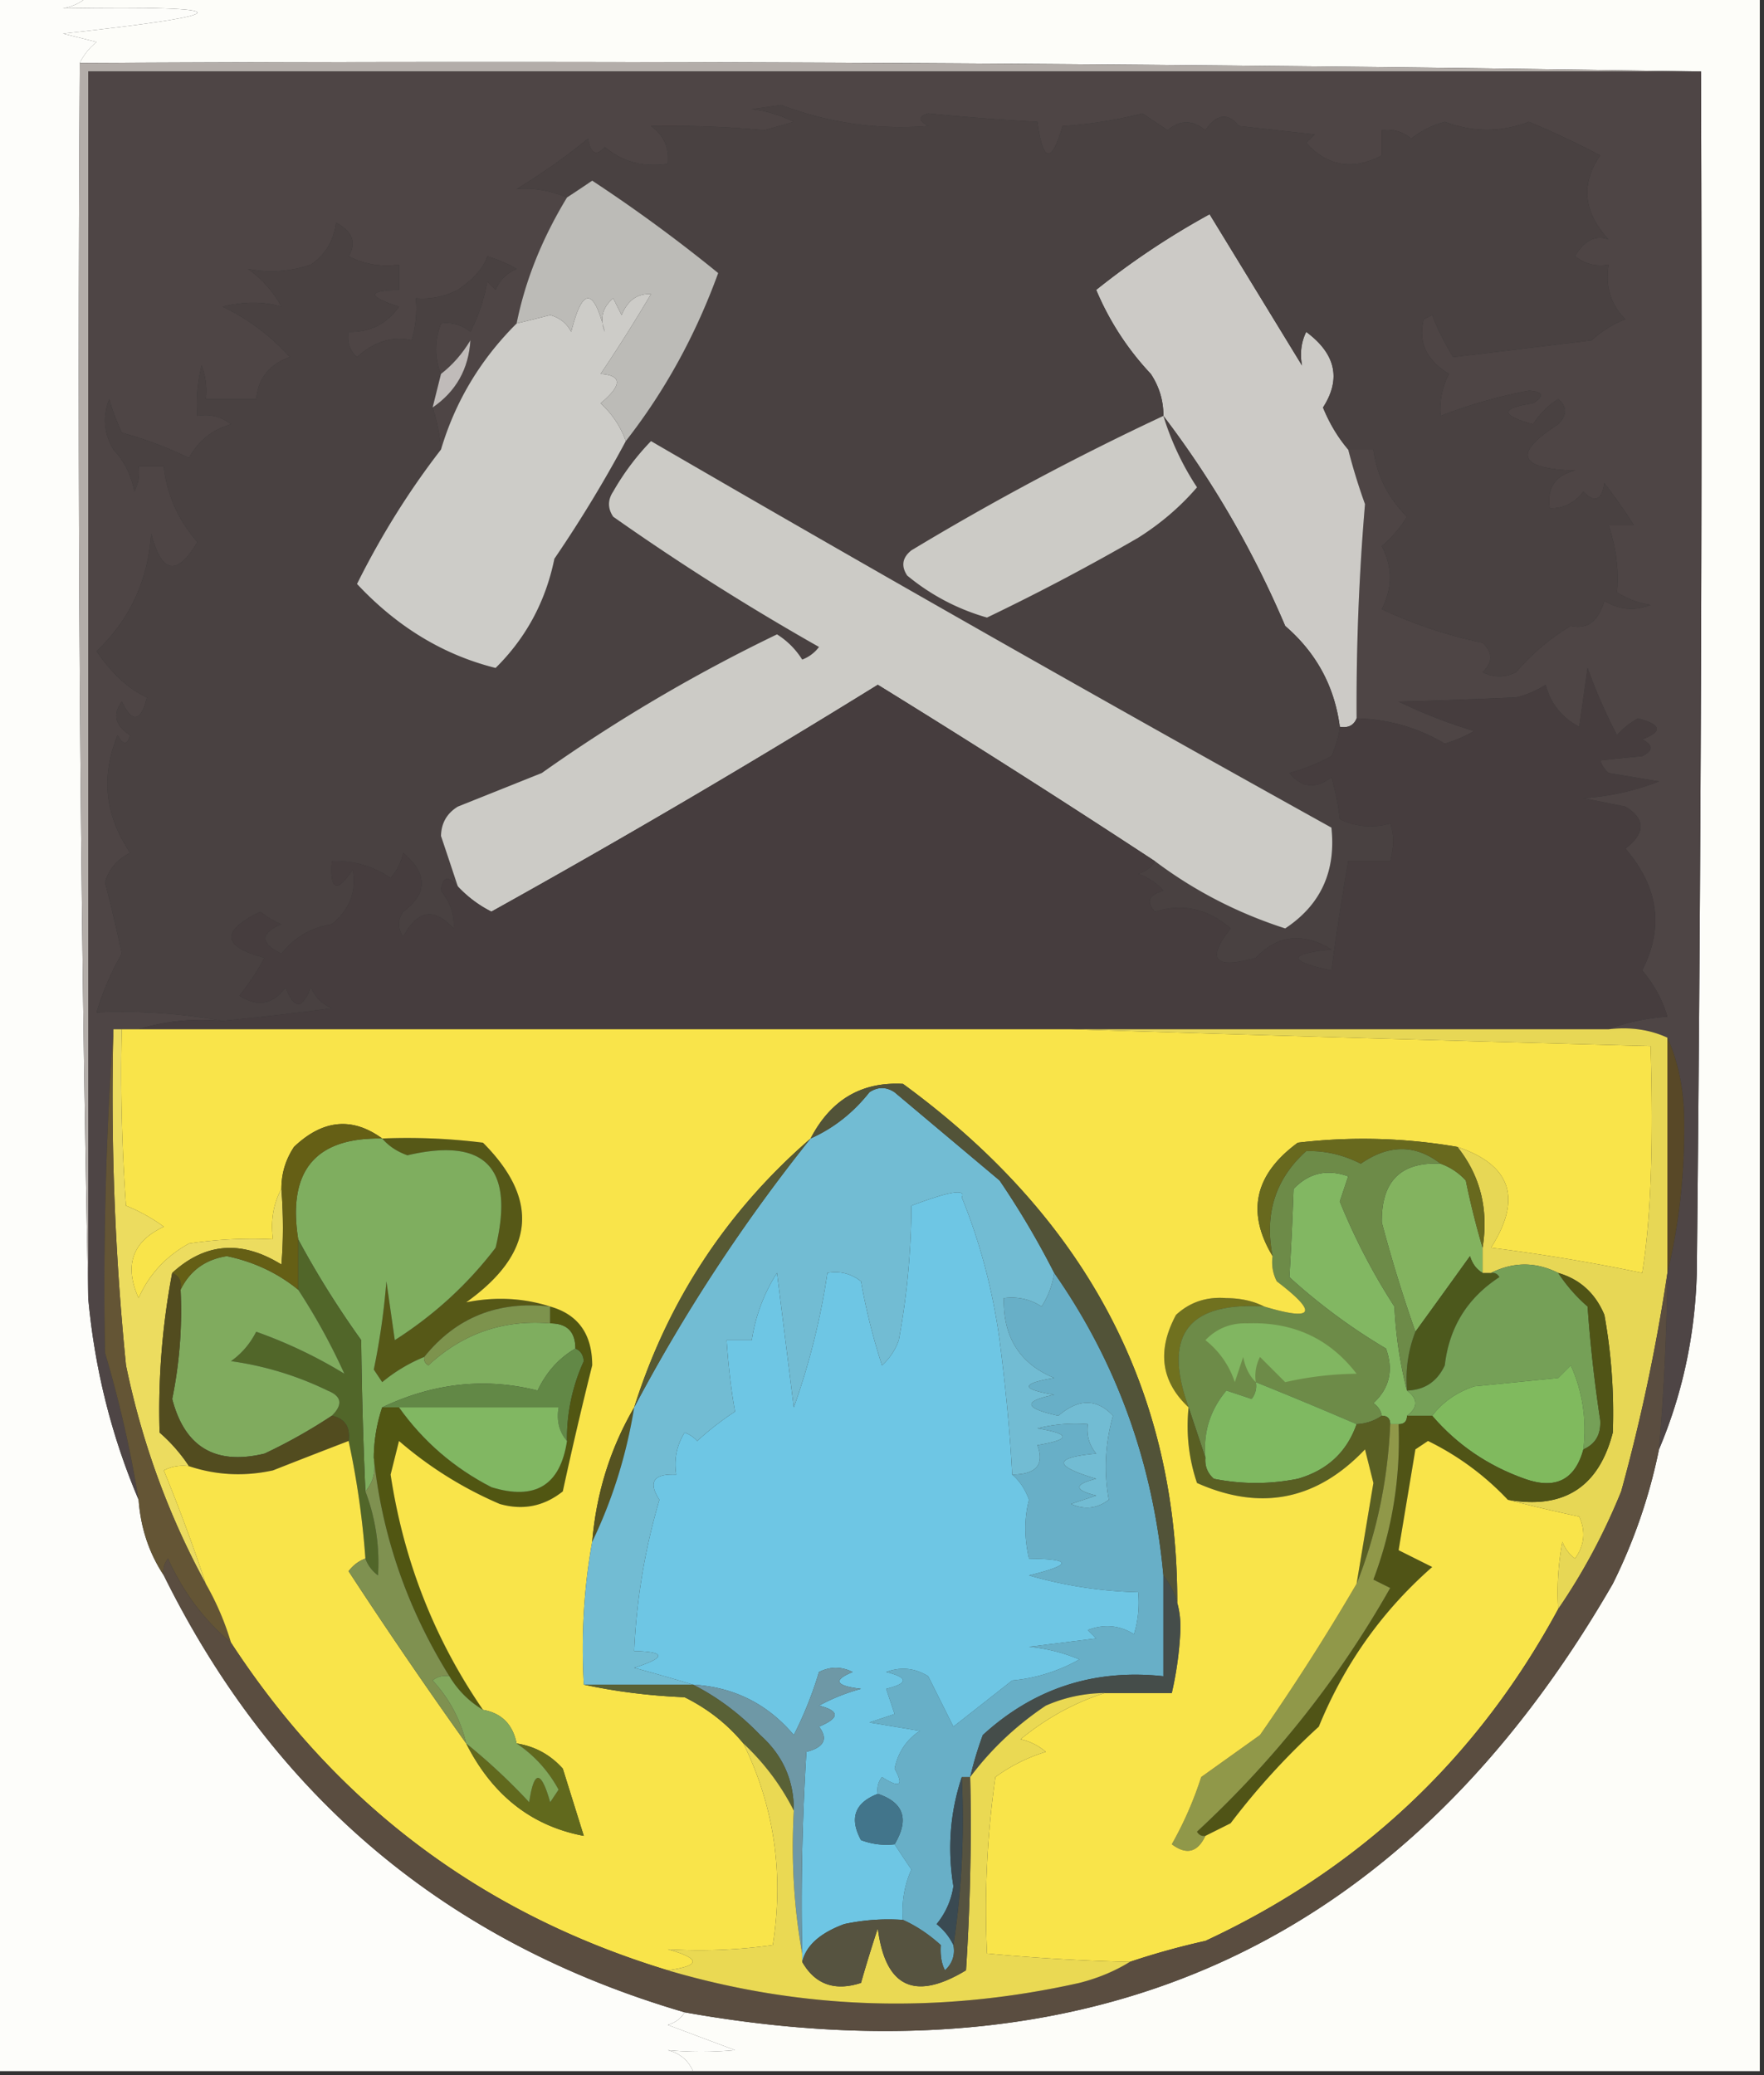 <svg xmlns="http://www.w3.org/2000/svg" width="210" height="247" style="shape-rendering:geometricPrecision;text-rendering:geometricPrecision;image-rendering:optimizeQuality;fill-rule:evenodd;clip-rule:evenodd"><rect width="100%" height="100%" fill="#333333" stroke="none"/><path style="opacity:1" fill="#fdfdfa" d="M-.5-.5h11C9.737.268 8.737.768 7.5 1c21.334-.328 21.334.672 0 3l4 1c-.88.708-1.547 1.542-2 2.5-.332 49.17.001 98.17 1 147 .772 8.422 2.772 16.422 6 24 .247 3.354 1.247 6.354 3 9 13.075 26.411 33.742 43.744 62 52-.418.722-1.084 1.222-2 1.5l8 3c-2.7.253-5.367.253-8 0 1.442.377 2.442 1.21 3 2.5h-83V-.5z"/><path style="opacity:1" fill="#fdfdf9" d="M10.5-.5h199v247h-127c-.558-1.29-1.558-2.123-3-2.5 2.633.253 5.3.253 8 0l-8-3c.916-.278 1.582-.778 2-1.5 49.004 8.741 85.837-8.259 110.5-51a64.924 64.924 0 0 0 5.5-16c2.799-6.603 4.299-13.603 4.5-21 .5-47.666.667-95.332.5-143-64.165-1-128.498-1.332-193-1 .453-.958 1.12-1.792 2-2.5l-4-1c21.334-2.328 21.334-3.328 0-3 1.237-.232 2.237-.732 3-1.5z"/><path style="opacity:1" fill="#b3ada9" d="M9.5 7.5c64.502-.332 128.835 0 193 1h-192v146c-.999-48.83-1.332-97.83-1-147z"/><path style="opacity:1" fill="#4e4545" d="M202.5 8.5c.167 47.668 0 95.334-.5 143-.201 7.397-1.701 14.397-4.5 21 .589-6.985.922-13.985 1-21 1.397-5.774 2.064-11.774 2-18-.014-3.739-.68-7.072-2-10-2.107-.968-4.441-1.302-7-1 2.131-.814 4.464-1.314 7-1.5a14.815 14.815 0 0 0-3-5.5c2.61-5.108 1.943-9.941-2-14.5 2.415-1.86 2.415-3.526 0-5l-5-1a29.948 29.948 0 0 0 9-2l-6-1a3.647 3.647 0 0 1-1-1.5c1.409-.154 3.076-.32 5-.5 1.333-.667 1.333-1.333 0-2 2.466-.93 2.299-1.763-.5-2.5a9.264 9.264 0 0 0-2.5 2 64.488 64.488 0 0 1-3.5-8l-1 7c-2.056-1.083-3.389-2.75-4-5a11.357 11.357 0 0 1-3.5 1.5c-4.758.212-9.425.378-14 .5a59.01 59.01 0 0 0 9 3.5 16.23 16.23 0 0 1-3.5 1.5c-3.248-1.916-6.748-2.916-10.5-3a284.03 284.03 0 0 1 1-25.5 72.47 72.47 0 0 1-2-6.5h3c.406 3.089 1.74 5.755 4 8a14.984 14.984 0 0 1-3 3.5c1.288 2.466 1.288 4.966 0 7.5a53.36 53.36 0 0 0 12 4c1.231 1.15 1.231 2.317 0 3.5 1.333.667 2.667.667 4 0a25.897 25.897 0 0 1 6.5-5.5c1.943.459 3.276-.541 4-3 1.726 1.076 3.559 1.243 5.5.5a10.255 10.255 0 0 1-4-1.5c.238-2.619-.095-5.285-1-8h3a68.447 68.447 0 0 0-3.5-5c-.324 2.069-1.158 2.402-2.5 1-1.024 1.353-2.357 2.02-4 2-.363-2.411.637-3.911 3-4.5-6.763-.206-7.429-2.039-2-5.5 1.09-1.109 1.09-2.109 0-3a9.433 9.433 0 0 0-3 3c-3.886-1.088-3.886-1.922 0-2.5 1.388-.89 1.222-1.39-.5-1.5a58.557 58.557 0 0 0-10.5 3 9.107 9.107 0 0 1 1-5c-2.693-1.632-3.693-3.799-3-6.5l1-.5a29.126 29.126 0 0 0 2.5 5c5.448-.646 10.948-1.312 16.5-2a12.412 12.412 0 0 1 4-2.5c-1.75-1.754-2.417-3.92-2-6.5-1.478.262-2.811-.071-4-1 1.101-1.894 2.434-2.56 4-2-3.009-3.256-3.342-6.59-1-10a97.819 97.819 0 0 0-8.5-4c-3.288 1.261-6.621 1.261-10 0a11.292 11.292 0 0 0-4 2c-1.011-.837-2.178-1.17-3.5-1v3c-3.452 1.801-6.452 1.301-9-1.5l1-1-9-1c-1.319-1.628-2.652-1.461-4 .5-1.542-1.247-3.042-1.247-4.5 0l-3-2a51.676 51.676 0 0 1-9.5 1.5c-1.332 4.534-2.332 4.367-3-.5-4.301-.237-8.634-.57-13-1-1.196.346-1.196.846 0 1.5-5.995.477-11.829-.357-17.5-2.5l-3.5.5a14.73 14.73 0 0 1 5 1.5l-3.5 1a123.355 123.355 0 0 0-13.5-.5c1.537 1.11 2.204 2.61 2 4.5-2.865.445-5.365-.221-7.5-2-1.016 1.134-1.683.8-2-1a74.597 74.597 0 0 1-8.5 6c1.915-.184 3.915.15 6 1-2.981 4.91-4.981 9.91-6 15-4.303 4.284-7.303 9.284-9 15a20.677 20.677 0 0 0-1-5c2.79-1.913 4.29-4.58 4.5-8-.949 1.593-2.115 2.926-3.5 4-.775-1.888-.775-3.888 0-6 1.322-.17 2.489.163 3.5 1a20.627 20.627 0 0 0 2-6l1 1c.5-1.167 1.333-2 2.5-2.5a16.228 16.228 0 0 0-3.5-1.5c-.382 1.328-1.549 2.661-3.5 4a9.106 9.106 0 0 1-5 1c.16 1.7-.007 3.366-.5 5-2.29-.522-4.456.145-6.5 2-.886-.825-1.219-1.825-1-3 2.56.053 4.56-.947 6-3-3.81-1.238-3.81-1.904 0-2v-3a9.864 9.864 0 0 1-6-1c.976-1.623.476-2.957-1.5-4-.265 2.151-1.265 3.818-3 5-2.478.832-4.978.999-7.5.5a13.015 13.015 0 0 1 4 4.5c-2.12-.634-4.454-.634-7 0a25.56 25.56 0 0 1 8 6c-2.43.86-3.764 2.527-4 5h-6a8.434 8.434 0 0 0-.5-4 18.436 18.436 0 0 0-.5 6c1.478-.262 2.811.071 4 1-2.237.632-3.904 1.965-5 4a45.854 45.854 0 0 0-8-3 28.83 28.83 0 0 1-1.5-4c-.808 2.079-.641 4.079.5 6 1.306 1.412 2.14 3.079 2.5 5 .483-.948.65-1.948.5-3h3c.364 3.384 1.697 6.384 4 9-2.417 4.13-4.25 3.797-5.5-1-.381 5.585-2.548 10.252-6.5 14 1.833 2.7 3.833 4.534 6 5.5-.74 2.943-1.74 3.11-3 .5-1.122 1.544-.789 2.877 1 4-.346 1.196-.846 1.196-1.5 0-2.014 4.92-1.514 9.587 1.5 14-1.512.749-2.512 1.916-3 3.5.73 2.816 1.397 5.65 2 8.5a32.386 32.386 0 0 0-3 7c5.01-.228 10.01.106 15 1-3.542-.313-6.875.021-10 1h-3a436.566 436.566 0 0 0-1 38.5 140.766 140.766 0 0 1 4 17.5c-3.228-7.578-5.228-15.578-6-24V8.5h192z"/><path style="opacity:1" fill="#cccac6" d="M160.5 53.5a72.47 72.47 0 0 0 2 6.5 284.03 284.03 0 0 0-1 25.5c-.342.838-1.008 1.172-2 1-.624-4.802-2.791-8.802-6.5-12-3.834-9.014-8.668-17.347-14.5-25 .009-1.808-.491-3.475-1.5-5a33.4 33.4 0 0 1-6.5-10 93.298 93.298 0 0 1 13.5-9l11 18c-.263-1.45-.096-2.784.5-4 3.519 2.61 4.186 5.61 2 9 .775 1.896 1.775 3.563 3 5z"/><path style="opacity:1" fill="#494141" d="M160.5 53.5c-1.225-1.437-2.225-3.104-3-5 2.186-3.39 1.519-6.39-2-9-.596 1.216-.763 2.55-.5 4l-11-18a93.298 93.298 0 0 0-13.5 9 33.4 33.4 0 0 0 6.5 10c1.009 1.525 1.509 3.192 1.5 5 5.832 7.653 10.666 15.986 14.5 25 3.709 3.198 5.876 7.198 6.5 12-.087.999-.42 2.165-1 3.5a22.956 22.956 0 0 1-5 2c1.49 1.772 3.157 1.939 5 .5a28.712 28.712 0 0 1 1 5c1.991.927 3.991 1.094 6 .5.466 1.299.466 2.799 0 4.5h-5c-.773 4.537-1.44 8.87-2 13-5.234-1.12-5.234-1.953 0-2.5-3.409-2.073-6.409-1.74-9 1-4.922 1.388-5.922.222-3-3.5-2.706-2.354-5.706-3.021-9-2-1.104-1.131-.771-1.965 1-2.5a7.293 7.293 0 0 0-3-2c.916-.278 1.582-.778 2-1.5 4.666 3.509 9.832 6.176 15.5 8 4.23-2.799 6.064-6.799 5.5-12a4843.41 4843.41 0 0 1-81-46 29.817 29.817 0 0 0-4.5 6c-.667 1-.667 2 0 3A294.034 294.034 0 0 0 97.5 77a4.452 4.452 0 0 1-2 1.5 9.427 9.427 0 0 0-3-3 194.406 194.406 0 0 0-28 16.5l-10 4c-1.304.804-1.971 1.97-2 3.5.678 2.016 1.344 4.016 2 6-1.15-1.35-1.817-1.184-2 .5 1.115 1.393 1.615 2.893 1.5 4.5-2.321-2.533-4.321-2.199-6 1-.667-1-.667-2 0-3 2.933-2.163 2.933-4.496 0-7a6.807 6.807 0 0 1-1.5 3c-2.118-1.446-4.451-2.113-7-2-.241 3.499.592 3.832 2.5 1 .461 2.591-.372 4.757-2.5 6.5-2.46.396-4.46 1.563-6 3.5-2.544-1.235-2.544-2.401 0-3.5a9.457 9.457 0 0 1-2.5-1.5c-4.755 2.316-4.589 4.15.5 5.5a32.367 32.367 0 0 1-3 4.5c2.174 1.393 4.007 1.06 5.5-1 1 2.667 2 2.667 3 0 .5 1.167 1.333 2 2.5 2.5a345.587 345.587 0 0 1-13 1.5 67.422 67.422 0 0 0-15-1 32.386 32.386 0 0 1 3-7c-.603-2.85-1.27-5.684-2-8.5.488-1.584 1.488-2.751 3-3.5-3.014-4.413-3.514-9.08-1.5-14 .654 1.196 1.154 1.196 1.5 0-1.789-1.123-2.122-2.456-1-4 1.26 2.61 2.26 2.443 3-.5-2.167-.966-4.167-2.8-6-5.5 3.952-3.748 6.119-8.415 6.5-14 1.25 4.797 3.083 5.13 5.5 1-2.303-2.616-3.636-5.616-4-9h-3a4.932 4.932 0 0 1-.5 3c-.36-1.921-1.194-3.588-2.5-5-1.141-1.921-1.308-3.921-.5-6a28.83 28.83 0 0 0 1.5 4 45.854 45.854 0 0 1 8 3c1.096-2.035 2.763-3.368 5-4-1.189-.929-2.522-1.262-4-1a18.436 18.436 0 0 1 .5-6 8.434 8.434 0 0 1 .5 4h6c.236-2.473 1.57-4.14 4-5a25.56 25.56 0 0 0-8-6c2.546-.634 4.88-.634 7 0a13.015 13.015 0 0 0-4-4.5c2.522.499 5.022.332 7.5-.5 1.735-1.182 2.735-2.849 3-5 1.976 1.043 2.476 2.377 1.5 4a9.864 9.864 0 0 0 6 1v3c-3.81.096-3.81.762 0 2-1.44 2.053-3.44 3.053-6 3-.219 1.175.114 2.175 1 3 2.044-1.855 4.21-2.522 6.5-2 .493-1.634.66-3.3.5-5a9.106 9.106 0 0 0 5-1c1.951-1.339 3.118-2.672 3.5-4 1.225.362 2.391.862 3.5 1.5-1.167.5-2 1.333-2.5 2.5l-1-1a20.627 20.627 0 0 1-2 6c-1.011-.837-2.178-1.17-3.5-1-.775 2.112-.775 4.112 0 6l-1 4a20.677 20.677 0 0 1 1 5c-3.798 4.904-7.131 10.238-10 16 4.787 5.117 10.287 8.45 16.5 10 3.626-3.582 5.96-7.915 7-13a153.538 153.538 0 0 0 8.5-14c4.638-5.926 8.305-12.593 11-20a183.263 183.263 0 0 0-15-11 186.2 186.2 0 0 1-3 2c-2.085-.85-4.085-1.184-6-1a74.597 74.597 0 0 0 8.5-6c.317 1.8.984 2.134 2 1 2.135 1.779 4.635 2.445 7.5 2 .204-1.89-.463-3.39-2-4.5 4.463-.082 8.963.085 13.5.5l3.5-1a14.73 14.73 0 0 0-5-1.5l3.5-.5c5.671 2.143 11.505 2.977 17.5 2.5-1.196-.654-1.196-1.154 0-1.5 4.366.43 8.699.763 13 1 .668 4.867 1.668 5.034 3 .5a51.676 51.676 0 0 0 9.5-1.5l3 2c1.458-1.247 2.958-1.247 4.5 0 1.348-1.961 2.681-2.128 4-.5l9 1-1 1c2.548 2.801 5.548 3.301 9 1.5v-3c1.322-.17 2.489.163 3.5 1a11.292 11.292 0 0 1 4-2c3.379 1.261 6.712 1.261 10 0a97.819 97.819 0 0 1 8.5 4c-2.342 3.41-2.009 6.744 1 10-1.566-.56-2.899.106-4 2 1.189.929 2.522 1.262 4 1-.417 2.58.25 4.746 2 6.5a12.412 12.412 0 0 0-4 2.5c-5.552.688-11.052 1.354-16.5 2a29.126 29.126 0 0 1-2.5-5l-1 .5c-.693 2.701.307 4.868 3 6.5a9.107 9.107 0 0 0-1 5 58.557 58.557 0 0 1 10.5-3c1.722.11 1.888.61.5 1.5-3.886.578-3.886 1.412 0 2.5a9.433 9.433 0 0 1 3-3c1.09.891 1.09 1.891 0 3-5.429 3.461-4.763 5.294 2 5.5-2.363.589-3.363 2.089-3 4.5 1.643.02 2.976-.647 4-2 1.342 1.402 2.176 1.069 2.5-1a68.447 68.447 0 0 1 3.5 5h-3c.905 2.715 1.238 5.381 1 8a10.255 10.255 0 0 0 4 1.5c-1.941.743-3.774.576-5.5-.5-.724 2.459-2.057 3.459-4 3a25.897 25.897 0 0 0-6.5 5.5c-1.333.667-2.667.667-4 0 1.231-1.183 1.231-2.35 0-3.5a53.36 53.36 0 0 1-12-4c1.288-2.534 1.288-5.034 0-7.5a14.984 14.984 0 0 0 3-3.5c-2.26-2.245-3.594-4.911-4-8h-3z"/><path style="opacity:1" fill="#cccbc6" d="M138.5 49.5a33.042 33.042 0 0 0 4 8.5c-1.977 2.302-4.31 4.302-7 6a265.152 265.152 0 0 1-18 9.5 26.025 26.025 0 0 1-9.5-5c-.749-1.135-.583-2.135.5-3a323.665 323.665 0 0 1 30-16z"/><path style="opacity:1" fill="#c0bbb9" d="m51.5 48.5 1-4c1.385-1.074 2.551-2.407 3.5-4-.21 3.42-1.71 6.087-4.5 8z"/><path style="opacity:1" fill="#cdccc8" d="M74.5 52.5a153.538 153.538 0 0 1-8.5 14c-1.04 5.085-3.374 9.418-7 13-6.213-1.55-11.713-4.883-16.5-10 2.869-5.762 6.202-11.096 10-16 1.697-5.716 4.697-10.716 9-15 1.318-.321 2.65-.654 4-1 1.147.318 1.98.984 2.5 2 1.333-5.333 2.667-5.333 4 0-.617-1.595-.284-2.928 1-4l1 2c.72-1.755 1.887-2.589 3.5-2.5a187.08 187.08 0 0 1-6 9.5c2.578.177 2.578 1.343 0 3.5a11.112 11.112 0 0 1 3 4.5z"/><path style="opacity:1" fill="#bcbbb7" d="M74.5 52.5a11.112 11.112 0 0 0-3-4.5c2.578-2.157 2.578-3.323 0-3.5 2.09-3.1 4.09-6.267 6-9.5-1.613-.089-2.78.745-3.5 2.5l-1-2c-1.284 1.072-1.617 2.405-1 4-1.333-5.333-2.667-5.333-4 0-.52-1.016-1.353-1.682-2.5-2-1.35.346-2.682.679-4 1 1.019-5.09 3.019-10.09 6-15a186.2 186.2 0 0 0 3-2 183.263 183.263 0 0 1 15 11c-2.695 7.407-6.362 14.074-11 20z"/><path style="opacity:1" fill="#cccbc6" d="M137.5 102.5a1385.457 1385.457 0 0 0-33-21 1139.208 1139.208 0 0 1-46 27 14.193 14.193 0 0 1-4-3c-.656-1.984-1.322-3.984-2-6 .029-1.53.696-2.696 2-3.5l10-4a194.406 194.406 0 0 1 28-16.5 9.427 9.427 0 0 1 3 3 4.452 4.452 0 0 0 2-1.5A294.034 294.034 0 0 1 73 61.5c-.667-1-.667-2 0-3a29.817 29.817 0 0 1 4.5-6 4843.41 4843.41 0 0 0 81 46c.564 5.201-1.27 9.201-5.5 12-5.668-1.824-10.834-4.491-15.5-8z"/><path style="opacity:1" fill="#463d3e" d="M191.5 122.5h-175c3.125-.979 6.458-1.313 10-1 4.335-.417 8.668-.917 13-1.5-1.167-.5-2-1.333-2.5-2.5-1 2.667-2 2.667-3 0-1.493 2.06-3.326 2.393-5.5 1a32.367 32.367 0 0 0 3-4.5c-5.089-1.35-5.255-3.184-.5-5.5a9.457 9.457 0 0 0 2.5 1.5c-2.544 1.099-2.544 2.265 0 3.5 1.54-1.937 3.54-3.104 6-3.5 2.128-1.743 2.961-3.909 2.5-6.5-1.908 2.832-2.741 2.499-2.5-1 2.549-.113 4.882.554 7 2a6.807 6.807 0 0 0 1.5-3c2.933 2.504 2.933 4.837 0 7-.667 1-.667 2 0 3 1.679-3.199 3.679-3.533 6-1 .115-1.607-.385-3.107-1.5-4.5.183-1.684.85-1.85 2-.5a14.193 14.193 0 0 0 4 3 1139.208 1139.208 0 0 0 46-27 1385.457 1385.457 0 0 1 33 21c-.418.722-1.084 1.222-2 1.5a7.293 7.293 0 0 1 3 2c-1.771.535-2.104 1.369-1 2.5 3.294-1.021 6.294-.354 9 2-2.922 3.722-1.922 4.888 3 3.5 2.591-2.74 5.591-3.073 9-1-5.234.547-5.234 1.38 0 2.5.56-4.13 1.227-8.463 2-13h5c.466-1.701.466-3.201 0-4.5-2.009.594-4.009.427-6-.5a28.712 28.712 0 0 0-1-5c-1.843 1.439-3.51 1.272-5-.5a22.956 22.956 0 0 0 5-2c.58-1.335.913-2.501 1-3.5.992.172 1.658-.162 2-1 3.752.084 7.252 1.084 10.5 3a16.23 16.23 0 0 0 3.5-1.5 59.01 59.01 0 0 1-9-3.5c4.575-.122 9.242-.288 14-.5 1.266-.31 2.433-.81 3.5-1.5.611 2.25 1.944 3.917 4 5l1-7a64.488 64.488 0 0 0 3.5 8 9.264 9.264 0 0 1 2.5-2c2.799.737 2.966 1.57.5 2.5 1.333.667 1.333 1.333 0 2-1.924.18-3.591.346-5 .5a3.647 3.647 0 0 0 1 1.5l6 1a29.948 29.948 0 0 1-9 2l5 1c2.415 1.474 2.415 3.14 0 5 3.943 4.559 4.61 9.392 2 14.5a14.815 14.815 0 0 1 3 5.5c-2.536.186-4.869.686-7 1.5z"/><path style="opacity:1" fill="#565817" d="M45.5 135.5a72.368 72.368 0 0 1 12 .5c6.816 6.84 6.15 13.174-2 19 3.449-.693 6.782-.527 10 .5-6.207-.715-11.207 1.285-15 6a19.223 19.223 0 0 0-5 3l-1-1.5a84.762 84.762 0 0 0 1.5-10.5l1 7c4.693-2.996 8.693-6.662 12-11 2.282-9.503-1.218-13.17-10.5-11-1.239-.442-2.239-1.109-3-2z"/><path style="opacity:1" fill="#584827" d="M198.5 123.5c1.32 2.928 1.986 6.261 2 10 .064 6.226-.603 12.226-2 18v-28z"/><path style="opacity:1" fill="#82b762" d="M167.5 165.5c1.333 1 1.333 2 0 3 0 .667-.333 1-1 1h-1c0-.667-.333-1-1-1-.111-.617-.444-1.117-1-1.5 1.918-1.77 2.418-3.937 1.5-6.5a70.043 70.043 0 0 1-11.5-8.5c.203-3.389.37-6.889.5-10.5 1.808-1.896 3.975-2.396 6.5-1.5l-1 3a74.38 74.38 0 0 0 6.5 12.5c.179 3.525.679 6.859 1.5 10z"/><path style="opacity:1" fill="#7fae5f" d="M45.5 135.5c.761.891 1.761 1.558 3 2 9.282-2.17 12.782 1.497 10.5 11-3.307 4.338-7.307 8.004-12 11l-1-7a84.762 84.762 0 0 1-1.5 10.5l1 1.5a19.223 19.223 0 0 1 5-3c-.065.438.101.772.5 1 4.097-3.799 8.93-5.465 14.5-5 2 0 3 1 3 3-1.953 1.126-3.453 2.792-4.5 5-6.234-1.568-12.401-.901-18.5 2a19.24 19.24 0 0 0-1 6c.268 1.599-.066 2.932-1 4a526.817 526.817 0 0 1-.5-18c-2.832-3.955-5.332-7.955-7.5-12-1.293-8.15 2.04-12.15 10-12z"/><path style="opacity:1" fill="#ecdc5f" d="M13.5 122.5h1c-.166 7.008 0 14.008.5 21 1.61.647 3.11 1.48 4.5 2.5-3.743 1.751-4.743 4.585-3 8.5 1.233-2.804 3.233-4.971 6-6.5a50.464 50.464 0 0 1 10-.5c-.295-2.235.039-4.235 1-6 .242 3.181.242 6.181 0 9-4.74-2.935-9.073-2.601-13 1a87.559 87.559 0 0 0-1.5 19 19.555 19.555 0 0 1 3.5 4 4.934 4.934 0 0 0-3 .5 211.164 211.164 0 0 1 5 13.5c-4.424-8.096-7.59-16.763-9.5-26a320.883 320.883 0 0 1-1.5-40z"/><path style="opacity:1" fill="#83b35f" d="M171.5 138.5a7.47 7.47 0 0 1 3 2 94.977 94.977 0 0 0 2 8v3c-.722-.418-1.222-1.084-1.5-2a2214.042 2214.042 0 0 1-6.5 9 176.69 176.69 0 0 1-4-13c-.073-4.91 2.261-7.243 7-7z"/><path style="opacity:1" fill="#7d934d" d="M65.5 155.5v2c-5.57-.465-10.403 1.201-14.5 5-.399-.228-.565-.562-.5-1 3.793-4.715 8.793-6.715 15-6z"/><path style="opacity:1" fill="#4c581c" d="M176.5 151.5h1c.438-.065.772.101 1 .5-3.814 2.481-5.981 5.981-6.5 10.5-.908 1.939-2.408 2.939-4.5 3-.202-2.45.131-4.783 1-7 2.157-2.971 4.324-5.971 6.5-9 .278.916.778 1.582 1.5 2z"/><path style="opacity:1" fill="#516629" d="M35.5 147.5c2.168 4.045 4.668 8.045 7.5 12 .062 5.909.228 11.909.5 18a23.919 23.919 0 0 1 1.5 10c-.717-.544-1.217-1.211-1.5-2a100.46 100.46 0 0 0-2-14c.215-1.679-.452-2.679-2-3 1.35-1.324 1.183-2.324-.5-3a38.303 38.303 0 0 0-11.5-3.5c1.27-.9 2.27-2.066 3-3.5a55.952 55.952 0 0 1 10.5 5 74.335 74.335 0 0 0-5.5-10v-6z"/><path style="opacity:1" fill="#70711f" d="M150.5 155.5c-9.096-.571-12.096 3.429-9 12-3.287-3.078-3.787-6.745-1.5-11 1.648-1.528 3.648-2.195 6-2 1.707.008 3.207.342 4.5 1z"/><path style="opacity:1" fill="#80ab5e" d="M35.5 153.5a74.335 74.335 0 0 1 5.5 10 55.952 55.952 0 0 0-10.5-5c-.73 1.434-1.73 2.6-3 3.5a38.303 38.303 0 0 1 11.5 3.5c1.683.676 1.85 1.676.5 3a63.603 63.603 0 0 1-8 4.5c-5.84 1.416-9.506-.75-11-6.5a52.37 52.37 0 0 0 1-13c1.107-2.266 2.94-3.599 5.5-4 3.232.678 6.065 2.012 8.5 4z"/><path style="opacity:1" fill="#e7d755" d="M127.5 122.5h64c2.559-.302 4.893.032 7 1v28a219.78 219.78 0 0 1-5.5 26c-2.047 5.034-4.547 9.7-7.5 14a32.462 32.462 0 0 1 .5-8 4.457 4.457 0 0 0 1.5 2c1.131-1.574 1.298-3.241.5-5a206.139 206.139 0 0 1-8.5-2c6.657 1.17 10.824-1.496 12.5-8a65.838 65.838 0 0 0-1-14c-1.076-2.579-2.909-4.246-5.5-5-2.667-1.333-5.333-1.333-8 0h-1v-3c.731-4.573-.269-8.573-3-12 6.396 2.151 7.73 6.151 4 12a226.512 226.512 0 0 1 18 3c1.03-6.29 1.363-15.29 1-27-23.151-.615-46.151-1.282-69-2z"/><path style="opacity:1" fill="#524c1f" d="M20.5 151.5c.838.342 1.172 1.008 1 2a52.37 52.37 0 0 1-1 13c1.494 5.75 5.16 7.916 11 6.5a63.603 63.603 0 0 0 8-4.5c1.548.321 2.215 1.321 2 3a1149.46 1149.46 0 0 0-9 3.5c-3.424.747-6.757.58-10-.5a19.555 19.555 0 0 0-3.5-4 87.559 87.559 0 0 1 1.5-19z"/><path style="opacity:1" fill="#628846" d="M68.5 160.5c.597.235.93.735 1 1.5a22.118 22.118 0 0 0-2 9.5c-.934-1.068-1.268-2.401-1-4h-21c6.099-2.901 12.266-3.568 18.5-2 1.047-2.208 2.547-3.874 4.5-5z"/><path style="opacity:1" fill="#6d8b48" d="M171.5 138.5c-4.739-.243-7.073 2.09-7 7a176.69 176.69 0 0 0 4 13c-.869 2.217-1.202 4.55-1 7-.821-3.141-1.321-6.475-1.5-10a74.38 74.38 0 0 1-6.5-12.5l1-3c-2.525-.896-4.692-.396-6.5 1.5-.13 3.611-.297 7.111-.5 10.5a70.043 70.043 0 0 0 11.5 8.5c.918 2.563.418 4.73-1.5 6.5.556.383.889.883 1 1.5a5.727 5.727 0 0 1-3 1 532.022 532.022 0 0 0-12-5 2.428 2.428 0 0 1-.5 2l-3-1c-1.936 2.308-2.769 4.975-2.5 8l-2-6c-3.096-8.571-.096-12.571 9-12 5.949 1.774 6.449.774 1.5-3a4.934 4.934 0 0 1-.5-3c-.998-5.035.335-9.202 4-12.5 2.235-.067 4.402.433 6.5 1.5 3.336-2.319 6.503-2.319 9.5 0z"/><path style="opacity:1" fill="#81b661" d="M149.5 164.5c-.768-.763-1.268-1.763-1.5-3l-1 3a10.502 10.502 0 0 0-3.5-5c1.352-1.396 3.019-2.063 5-2 5.445-.196 9.778 1.804 13 6a40.193 40.193 0 0 0-8.5 1l-3-3a4.934 4.934 0 0 0-.5 3z"/><path style="opacity:1" fill="#75a057" d="M177.5 151.5c2.667-1.333 5.333-1.333 8 0a19.552 19.552 0 0 0 3.5 4c.32 4.523.82 9.023 1.5 13.5.113 1.699-.553 2.866-2 3.5.405-3.548-.095-6.881-1.5-10l-1.5 1.5-10 1c-2.084.697-3.751 1.864-5 3.5h-3c1.333-1 1.333-2 0-3 2.092-.061 3.592-1.061 4.5-3 .519-4.519 2.686-8.019 6.5-10.5-.228-.399-.562-.565-1-.5z"/><path style="opacity:1" fill="#515612" d="M65.5 155.5c3.33.946 4.996 3.28 5 7a480.265 480.265 0 0 0-3.5 15c-2.243 1.782-4.743 2.282-7.5 1.5a45.962 45.962 0 0 1-12-7.5l-1 4c1.554 10.267 5.22 19.6 11 28-1.667-1-3-2.333-4-4-5.014-8.046-8.014-16.713-9-26a19.24 19.24 0 0 1 1-6h2c2.884 4.049 6.55 7.216 11 9.5 5.207 1.609 8.207-.224 9-5.5a22.118 22.118 0 0 1 2-9.5c-.07-.765-.403-1.265-1-1.5 0-2-1-3-3-3v-2z"/><path style="opacity:1" fill="#81b762" d="M47.5 167.5h19c-.268 1.599.066 2.932 1 4-.793 5.276-3.793 7.109-9 5.5-4.45-2.284-8.116-5.451-11-9.5z"/><path style="opacity:1" fill="#80ba5e" d="M188.5 172.5c-1 3.648-3.334 4.814-7 3.5-4.373-1.552-8.039-4.052-11-7.5 1.249-1.636 2.916-2.803 5-3.5l10-1 1.5-1.5c1.405 3.119 1.905 6.452 1.5 10z"/><path style="opacity:1" fill="#7fb961" d="M149.5 164.5a532.022 532.022 0 0 1 12 5c-1.158 3.322-3.492 5.488-7 6.5a25.238 25.238 0 0 1-10 0c-.752-.671-1.086-1.504-1-2.5-.269-3.025.564-5.692 2.5-8l3 1a2.428 2.428 0 0 0 .5-2z"/><path style="opacity:1" fill="#645535" d="M13.5 122.5a320.883 320.883 0 0 0 1.5 40c1.91 9.237 5.076 17.904 9.5 26a32.894 32.894 0 0 1 3 7c-3.188-2.659-5.688-5.992-7.5-10a2.427 2.427 0 0 0-.5 2c-1.753-2.646-2.753-5.646-3-9a140.766 140.766 0 0 0-4-17.5c-.23-12.94.103-25.773 1-38.5z"/><path style="opacity:1" fill="#595f23" d="m141.5 167.5 2 6c-.086.996.248 1.829 1 2.5 3.333.667 6.667.667 10 0 3.508-1.012 5.842-3.178 7-6.5a5.727 5.727 0 0 0 3-1c.667 0 1 .333 1 1-.283 6.679-1.616 13.012-4 19 .663-3.99 1.33-7.99 2-12l-1-4c-5.742 6.05-12.409 7.383-20 4a21.127 21.127 0 0 1-1-9z"/><path style="opacity:1" fill="#68afc7" d="M125.5 151.5c7.436 10.623 11.77 22.623 13 36v12c-8.254-.891-15.421 1.442-21.5 7a42.47 42.47 0 0 0-1.5 5h-1c-1.395 4.187-1.729 8.52-1 13a9.201 9.201 0 0 1-2 4.5c.881.708 1.547 1.542 2 2.5.219 1.175-.114 2.175-1 3-.411-.762-.577-1.762-.5-3-1.409-1.281-2.909-2.281-4.5-3a11.988 11.988 0 0 1 1-6 185.977 185.977 0 0 1-2-3c1.766-2.967 1.099-4.967-2-6a2.428 2.428 0 0 1 .5-2c2.129 1.363 2.629 1.029 1.5-1 .401-1.934 1.401-3.434 3-4.5l-6-1 3-1-1-3c2.667-.667 2.667-1.333 0-2 1.735-.651 3.402-.485 5 .5l3 6 7-5.5a19.883 19.883 0 0 0 8-2.5 20.2 20.2 0 0 0-6-1.5l8-1-1-1c1.941-.743 3.774-.576 5.5.5a12.93 12.93 0 0 0 .5-5 51.175 51.175 0 0 1-13-2c5.182-1.276 5.182-1.943 0-2-.572-2.479-.572-4.813 0-7-.442-1.239-1.109-2.239-2-3 2.861-.013 3.861-1.179 3-3.5 4-.667 4-1.333 0-2a18.453 18.453 0 0 1 6-.5c-.17 1.322.163 2.489 1 3.5-5.127.474-5.127 1.474 0 3-2.667.667-2.667 1.333 0 2l-3 1c1.612.72 3.112.554 4.5-.5-.608-3.347-.441-6.68.5-10-1.933-2.064-4.1-2.064-6.5 0-4.102-.901-4.269-1.734-.5-2.5-4-.667-4-1.333 0-2-4.09-1.682-6.09-4.849-6-9.5 1.644-.214 3.144.12 4.5 1a10.134 10.134 0 0 0 1.5-4z"/><path style="opacity:1" fill="#505416" d="M185.5 151.5c2.591.754 4.424 2.421 5.5 5a65.838 65.838 0 0 1 1 14c-1.676 6.504-5.843 9.17-12.5 8a32.842 32.842 0 0 0-9.5-7l-1.5 1-2 12 4 2c-5.955 5.222-10.455 11.556-13.5 19a85.365 85.365 0 0 0-10.5 11.5l-3 1.5c-.438.065-.772-.101-1-.5 9.217-8.538 16.884-18.204 23-29l-2-1c2.238-5.928 3.238-12.095 3-18.5.667 0 1-.333 1-1h3c2.961 3.448 6.627 5.948 11 7.5 3.666 1.314 6 .148 7-3.5 1.447-.634 2.113-1.801 2-3.5-.68-4.477-1.18-8.977-1.5-13.5a19.552 19.552 0 0 1-3.5-4z"/><path style="opacity:1" fill="#909849" d="M165.5 169.5h1c.238 6.405-.762 12.572-3 18.5l2 1c-6.116 10.796-13.783 20.462-23 29 .228.399.562.565 1 .5-.927 1.976-2.26 2.309-4 1a42.638 42.638 0 0 0 3.5-8l7-5a269.66 269.66 0 0 0 11.5-18c2.384-5.988 3.717-12.321 4-19z"/><path style="opacity:1" fill="#f9e44a" d="M14.5 122.5h113c22.849.718 45.849 1.385 69 2 .363 11.71.03 20.71-1 27a226.512 226.512 0 0 0-18-3c3.73-5.849 2.396-9.849-4-12a65.894 65.894 0 0 0-19-.5c-5.15 3.775-6.15 8.275-3 13.5a4.934 4.934 0 0 0 .5 3c4.949 3.774 4.449 4.774-1.5 3-1.293-.658-2.793-.992-4.5-1-2.352-.195-4.352.472-6 2-2.287 4.255-1.787 7.922 1.5 11a21.127 21.127 0 0 0 1 9c7.591 3.383 14.258 2.05 20-4l1 4c-.67 4.01-1.337 8.01-2 12a269.66 269.66 0 0 1-11.5 18l-7 5a42.638 42.638 0 0 1-3.5 8c1.74 1.309 3.073.976 4-1l3-1.5a85.365 85.365 0 0 1 10.5-11.5c3.045-7.444 7.545-13.778 13.5-19l-4-2 2-12 1.5-1a32.842 32.842 0 0 1 9.5 7c2.728.705 5.561 1.372 8.5 2 .798 1.759.631 3.426-.5 5a4.457 4.457 0 0 1-1.5-2 32.462 32.462 0 0 0-.5 8c-9.616 17.781-23.616 30.948-42 39.5a88.865 88.865 0 0 0-9 2.5 242.945 242.945 0 0 1-17-1c-.33-7.032.003-14.032 1-21a20.035 20.035 0 0 1 6-3 6.802 6.802 0 0 0-3-1.5c3.05-2.503 6.383-4.336 10-5.5h8c3.502-30.183-7.165-54.35-32-72.5-4.937-.273-8.604 1.894-11 6.5-10.01 8.684-17.01 19.35-21 32-2.842 4.866-4.509 10.199-5 16-.989 5.475-1.322 11.142-1 17 3.812.824 7.812 1.324 12 1.5 2.766 1.371 5.1 3.204 7 5.5 3.673 7.518 4.84 15.518 3.5 24-4.092.58-8.26.746-12.5.5 3.956 1.114 3.956 1.947 0 2.5-22.074-6.701-39.407-19.701-52-39a32.894 32.894 0 0 0-3-7 211.164 211.164 0 0 0-5-13.5 4.934 4.934 0 0 1 3-.5c3.243 1.08 6.576 1.247 10 .5a1149.46 1149.46 0 0 1 9-3.5 100.46 100.46 0 0 1 2 14c-.79.283-1.456.783-2 1.5a606.915 606.915 0 0 0 14 20.5c3.12 6.163 7.786 9.83 14 11l-2.5-8c-1.488-1.66-3.321-2.66-5.5-3-.457-2.273-1.79-3.606-4-4-5.78-8.4-9.446-17.733-11-28l1-4a45.962 45.962 0 0 0 12 7.5c2.757.782 5.257.282 7.5-1.5a480.265 480.265 0 0 1 3.5-15c-.004-3.72-1.67-6.054-5-7-3.218-1.027-6.551-1.193-10-.5 8.15-5.826 8.816-12.16 2-19a72.368 72.368 0 0 0-12-.5c-3.568-2.592-7.068-2.258-10.5 1-1.009 1.525-1.509 3.192-1.5 5-.961 1.765-1.295 3.765-1 6a50.464 50.464 0 0 0-10 .5c-2.767 1.529-4.767 3.696-6 6.5-1.743-3.915-.743-6.749 3-8.5a20.509 20.509 0 0 0-4.5-2.5 220.94 220.94 0 0 1-.5-21z"/><path style="opacity:1" fill="#7f9150" d="M44.5 173.5c.986 9.287 3.986 17.954 9 26a2.429 2.429 0 0 0-2 .5 16.46 16.46 0 0 1 4 7.5 606.915 606.915 0 0 1-14-20.5c.544-.717 1.21-1.217 2-1.5.283.789.783 1.456 1.5 2a23.919 23.919 0 0 0-1.5-10c.934-1.068 1.268-2.401 1-4z"/><path style="opacity:1" fill="#565321" d="M75.5 167.5c-.924 5.675-2.59 11.009-5 16 .491-5.801 2.158-11.134 5-16z"/><path style="opacity:1" fill="#6ec6e4" d="M120.5 175.5c.891.761 1.558 1.761 2 3-.572 2.187-.572 4.521 0 7 5.182.057 5.182.724 0 2a51.175 51.175 0 0 0 13 2 12.93 12.93 0 0 1-.5 5c-1.726-1.076-3.559-1.243-5.5-.5l1 1-8 1a20.2 20.2 0 0 1 6 1.5 19.883 19.883 0 0 1-8 2.5l-7 5.5-3-6c-1.598-.985-3.265-1.151-5-.5 2.667.667 2.667 1.333 0 2l1 3-3 1 6 1c-1.599 1.066-2.599 2.566-3 4.5 1.129 2.029.629 2.363-1.5 1a2.428 2.428 0 0 0-.5 2c-2.742 1.058-3.409 2.891-2 5.5a8.43 8.43 0 0 0 4 .5c.641.982 1.307 1.982 2 3a11.988 11.988 0 0 0-1 6 24.935 24.935 0 0 0-7 .5c-2.886 1.068-4.552 2.568-5 4.5v-1c-.166-8.007 0-16.007.5-24 2.109-.535 2.609-1.535 1.5-3 2.491-1.041 2.491-1.874 0-2.5a22.981 22.981 0 0 1 5-2c-3.044-.359-3.378-1.026-1-2-1.333-.667-2.667-.667-4 0a45.191 45.191 0 0 1-3 7.5c-3.132-3.712-7.132-5.712-12-6a246.792 246.792 0 0 0-7-2c3.81-1.238 3.81-1.904 0-2a75.361 75.361 0 0 1 3-18c-1.371-2.12-.705-3.12 2-3-.285-1.788.048-3.455 1-5a3.647 3.647 0 0 1 1.5 1 36.005 36.005 0 0 1 4.5-3.5c-.455-2.55-.789-5.384-1-8.5h3a20.4 20.4 0 0 1 3-8l2 16a84.216 84.216 0 0 0 4-16c1.478-.262 2.811.071 4 1a74.403 74.403 0 0 0 2.5 10 7.293 7.293 0 0 0 2-3 90.094 90.094 0 0 0 1.5-16c4.52-1.711 6.52-2.044 6-1 2.183 5.381 3.683 11.048 4.5 17 .752 5.844 1.252 11.177 1.5 16z"/><path style="opacity:1" fill="#72bcd3" d="M125.5 151.5a10.134 10.134 0 0 1-1.5 4c-1.356-.88-2.856-1.214-4.5-1-.09 4.651 1.91 7.818 6 9.5-4 .667-4 1.333 0 2-3.769.766-3.602 1.599.5 2.5 2.4-2.064 4.567-2.064 6.5 0-.941 3.32-1.108 6.653-.5 10-1.388 1.054-2.888 1.22-4.5.5l3-1c-2.667-.667-2.667-1.333 0-2-5.127-1.526-5.127-2.526 0-3-.837-1.011-1.17-2.178-1-3.5a18.453 18.453 0 0 0-6 .5c4 .667 4 1.333 0 2 .861 2.321-.139 3.487-3 3.5-.248-4.823-.748-10.156-1.5-16-.817-5.952-2.317-11.619-4.5-17 .52-1.044-1.48-.711-6 1a90.094 90.094 0 0 1-1.5 16 7.293 7.293 0 0 1-2 3 74.403 74.403 0 0 1-2.5-10c-1.189-.929-2.522-1.262-4-1a84.216 84.216 0 0 1-4 16l-2-16a20.4 20.4 0 0 0-3 8h-3c.211 3.116.545 5.95 1 8.5a36.005 36.005 0 0 0-4.5 3.5 3.647 3.647 0 0 0-1.5-1c-.952 1.545-1.285 3.212-1 5-2.705-.12-3.371.88-2 3a75.361 75.361 0 0 0-3 18c3.81.096 3.81.762 0 2 2.469.668 4.802 1.335 7 2h-13c-.322-5.858.011-11.525 1-17 2.41-4.991 4.076-10.325 5-16a203.09 203.09 0 0 1 21-32c2.725-1.213 5.059-3.046 7-5.5 1-.667 2-.667 3 0l12.5 10.5a100.92 100.92 0 0 1 6.5 11z"/><path style="opacity:1" fill="#575933" d="M96.5 135.5a203.09 203.09 0 0 0-21 32c3.99-12.65 10.99-23.316 21-32z"/><path style="opacity:1" fill="#655f15" d="M45.5 135.5c-7.96-.15-11.293 3.85-10 12v6c-2.435-1.988-5.268-3.322-8.5-4-2.56.401-4.393 1.734-5.5 4 .172-.992-.162-1.658-1-2 3.927-3.601 8.26-3.935 13-1 .242-2.819.242-5.819 0-9-.009-1.808.491-3.475 1.5-5 3.432-3.258 6.932-3.592 10.5-1z"/><path style="opacity:1" fill="#525338" d="M139.5 201.5a41.513 41.513 0 0 0 1-7c.184-2.705-.483-5.038-2-7-1.23-13.377-5.564-25.377-13-36a100.92 100.92 0 0 0-6.5-11L106.5 130c-1-.667-2-.667-3 0-1.941 2.454-4.275 4.287-7 5.5 2.396-4.606 6.063-6.773 11-6.5 24.835 18.15 35.502 42.317 32 72.5z"/><path style="opacity:1" fill="#68691e" d="M173.5 136.5c2.731 3.427 3.731 7.427 3 12a94.977 94.977 0 0 1-2-8 7.47 7.47 0 0 0-3-2c-2.997-2.319-6.164-2.319-9.5 0-2.098-1.067-4.265-1.567-6.5-1.5-3.665 3.298-4.998 7.465-4 12.5-3.15-5.225-2.15-9.725 3-13.5a65.894 65.894 0 0 1 19 .5z"/><path style="opacity:1" fill="#5a4d40" d="M198.5 151.5a287.942 287.942 0 0 1-1 21 64.924 64.924 0 0 1-5.5 16c-24.663 42.741-61.496 59.741-110.5 51-28.258-8.256-48.925-25.589-62-52a2.427 2.427 0 0 1 .5-2c1.812 4.008 4.312 7.341 7.5 10 12.593 19.299 29.926 32.299 52 39 16.047 4.716 32.38 5.216 49 1.5 2.223-.566 4.223-1.4 6-2.5a88.865 88.865 0 0 1 9-2.5c18.384-8.552 32.384-21.719 42-39.5 2.953-4.3 5.453-8.966 7.5-14a219.78 219.78 0 0 0 5.5-26z"/><path style="opacity:1" fill="#61691d" d="M55.5 207.5a72.083 72.083 0 0 1 7.5 7c.57-3.861 1.402-3.861 2.5 0l1-1.5c-1.242-2.272-2.908-4.106-5-5.5 2.179.34 4.012 1.34 5.5 3l2.5 8c-6.214-1.17-10.88-4.837-14-11z"/><path style="opacity:1" fill="#6e98a6" d="M95.5 232.5c-.989-5.475-1.322-11.142-1-17 .028-3.595-1.305-6.595-4-9-2.412-2.518-5.079-4.518-8-6 4.868.288 8.868 2.288 12 6a45.191 45.191 0 0 0 3-7.5c1.333-.667 2.667-.667 4 0-2.378.974-2.044 1.641 1 2a22.981 22.981 0 0 0-5 2c2.491.626 2.491 1.459 0 2.5 1.109 1.465.609 2.465-1.5 3-.5 7.993-.666 15.993-.5 24z"/><path style="opacity:1" fill="#82a85c" d="M53.5 199.5c1 1.667 2.333 3 4 4 2.21.394 3.543 1.727 4 4 2.092 1.394 3.758 3.228 5 5.5l-1 1.5c-1.098-3.861-1.93-3.861-2.5 0a72.083 72.083 0 0 0-7.5-7 16.46 16.46 0 0 0-4-7.5 2.429 2.429 0 0 1 2-.5z"/><path style="opacity:1" fill="#454d4a" d="M138.5 187.5c1.517 1.962 2.184 4.295 2 7a41.513 41.513 0 0 1-1 7h-8c-2.427.023-4.76.523-7 1.5-3.527 2.362-6.527 5.196-9 8.5a42.47 42.47 0 0 1 1.5-5c6.079-5.558 13.246-7.891 21.5-7v-12z"/><path style="opacity:1" fill="#596136" d="M69.5 200.5h13c2.921 1.482 5.588 3.482 8 6 2.695 2.405 4.028 5.405 4 9-1.503-2.989-3.503-5.656-6-8-1.9-2.296-4.234-4.129-7-5.5-4.188-.176-8.188-.676-12-1.5z"/><path style="opacity:1" fill="#ead953" d="M131.5 201.5c-3.617 1.164-6.95 2.997-10 5.5a6.802 6.802 0 0 1 3 1.5 20.035 20.035 0 0 0-6 3 111.148 111.148 0 0 0-1 21c5.652.532 11.319.865 17 1-1.777 1.1-3.777 1.934-6 2.5-16.62 3.716-32.953 3.216-49-1.5 3.956-.553 3.956-1.386 0-2.5 4.24.246 8.408.08 12.5-.5 1.34-8.482.173-16.482-3.5-24 2.497 2.344 4.497 5.011 6 8-.322 5.858.011 11.525 1 17v1c1.54 2.683 3.874 3.516 7 2.5a168.028 168.028 0 0 1 2-6.5c.891 7.025 4.391 8.691 10.5 5 .5-7.659.666-15.326.5-23 2.473-3.304 5.473-6.138 9-8.5a17.758 17.758 0 0 1 7-1.5z"/><path style="opacity:1" fill="#565340" d="M114.5 211.5h1c.166 7.674 0 15.341-.5 23-6.109 3.691-9.609 2.025-10.5-5a168.028 168.028 0 0 0-2 6.5c-3.126 1.016-5.46.183-7-2.5.448-1.932 2.114-3.432 5-4.5a24.935 24.935 0 0 1 7-.5c1.591.719 3.091 1.719 4.5 3-.077 1.238.089 2.238.5 3 .886-.825 1.219-1.825 1-3 .991-6.479 1.324-13.146 1-20z"/><path style="opacity:1" fill="#3a4a52" d="M114.5 211.5c.324 6.854-.009 13.521-1 20-.453-.958-1.119-1.792-2-2.5a9.201 9.201 0 0 0 2-4.5c-.729-4.48-.395-8.813 1-13z"/><path style="opacity:1" fill="#42758b" d="M104.5 213.5c3.099 1.033 3.766 3.033 2 6a8.43 8.43 0 0 1-4-.5c-1.409-2.609-.742-4.442 2-5.5z"/></svg>